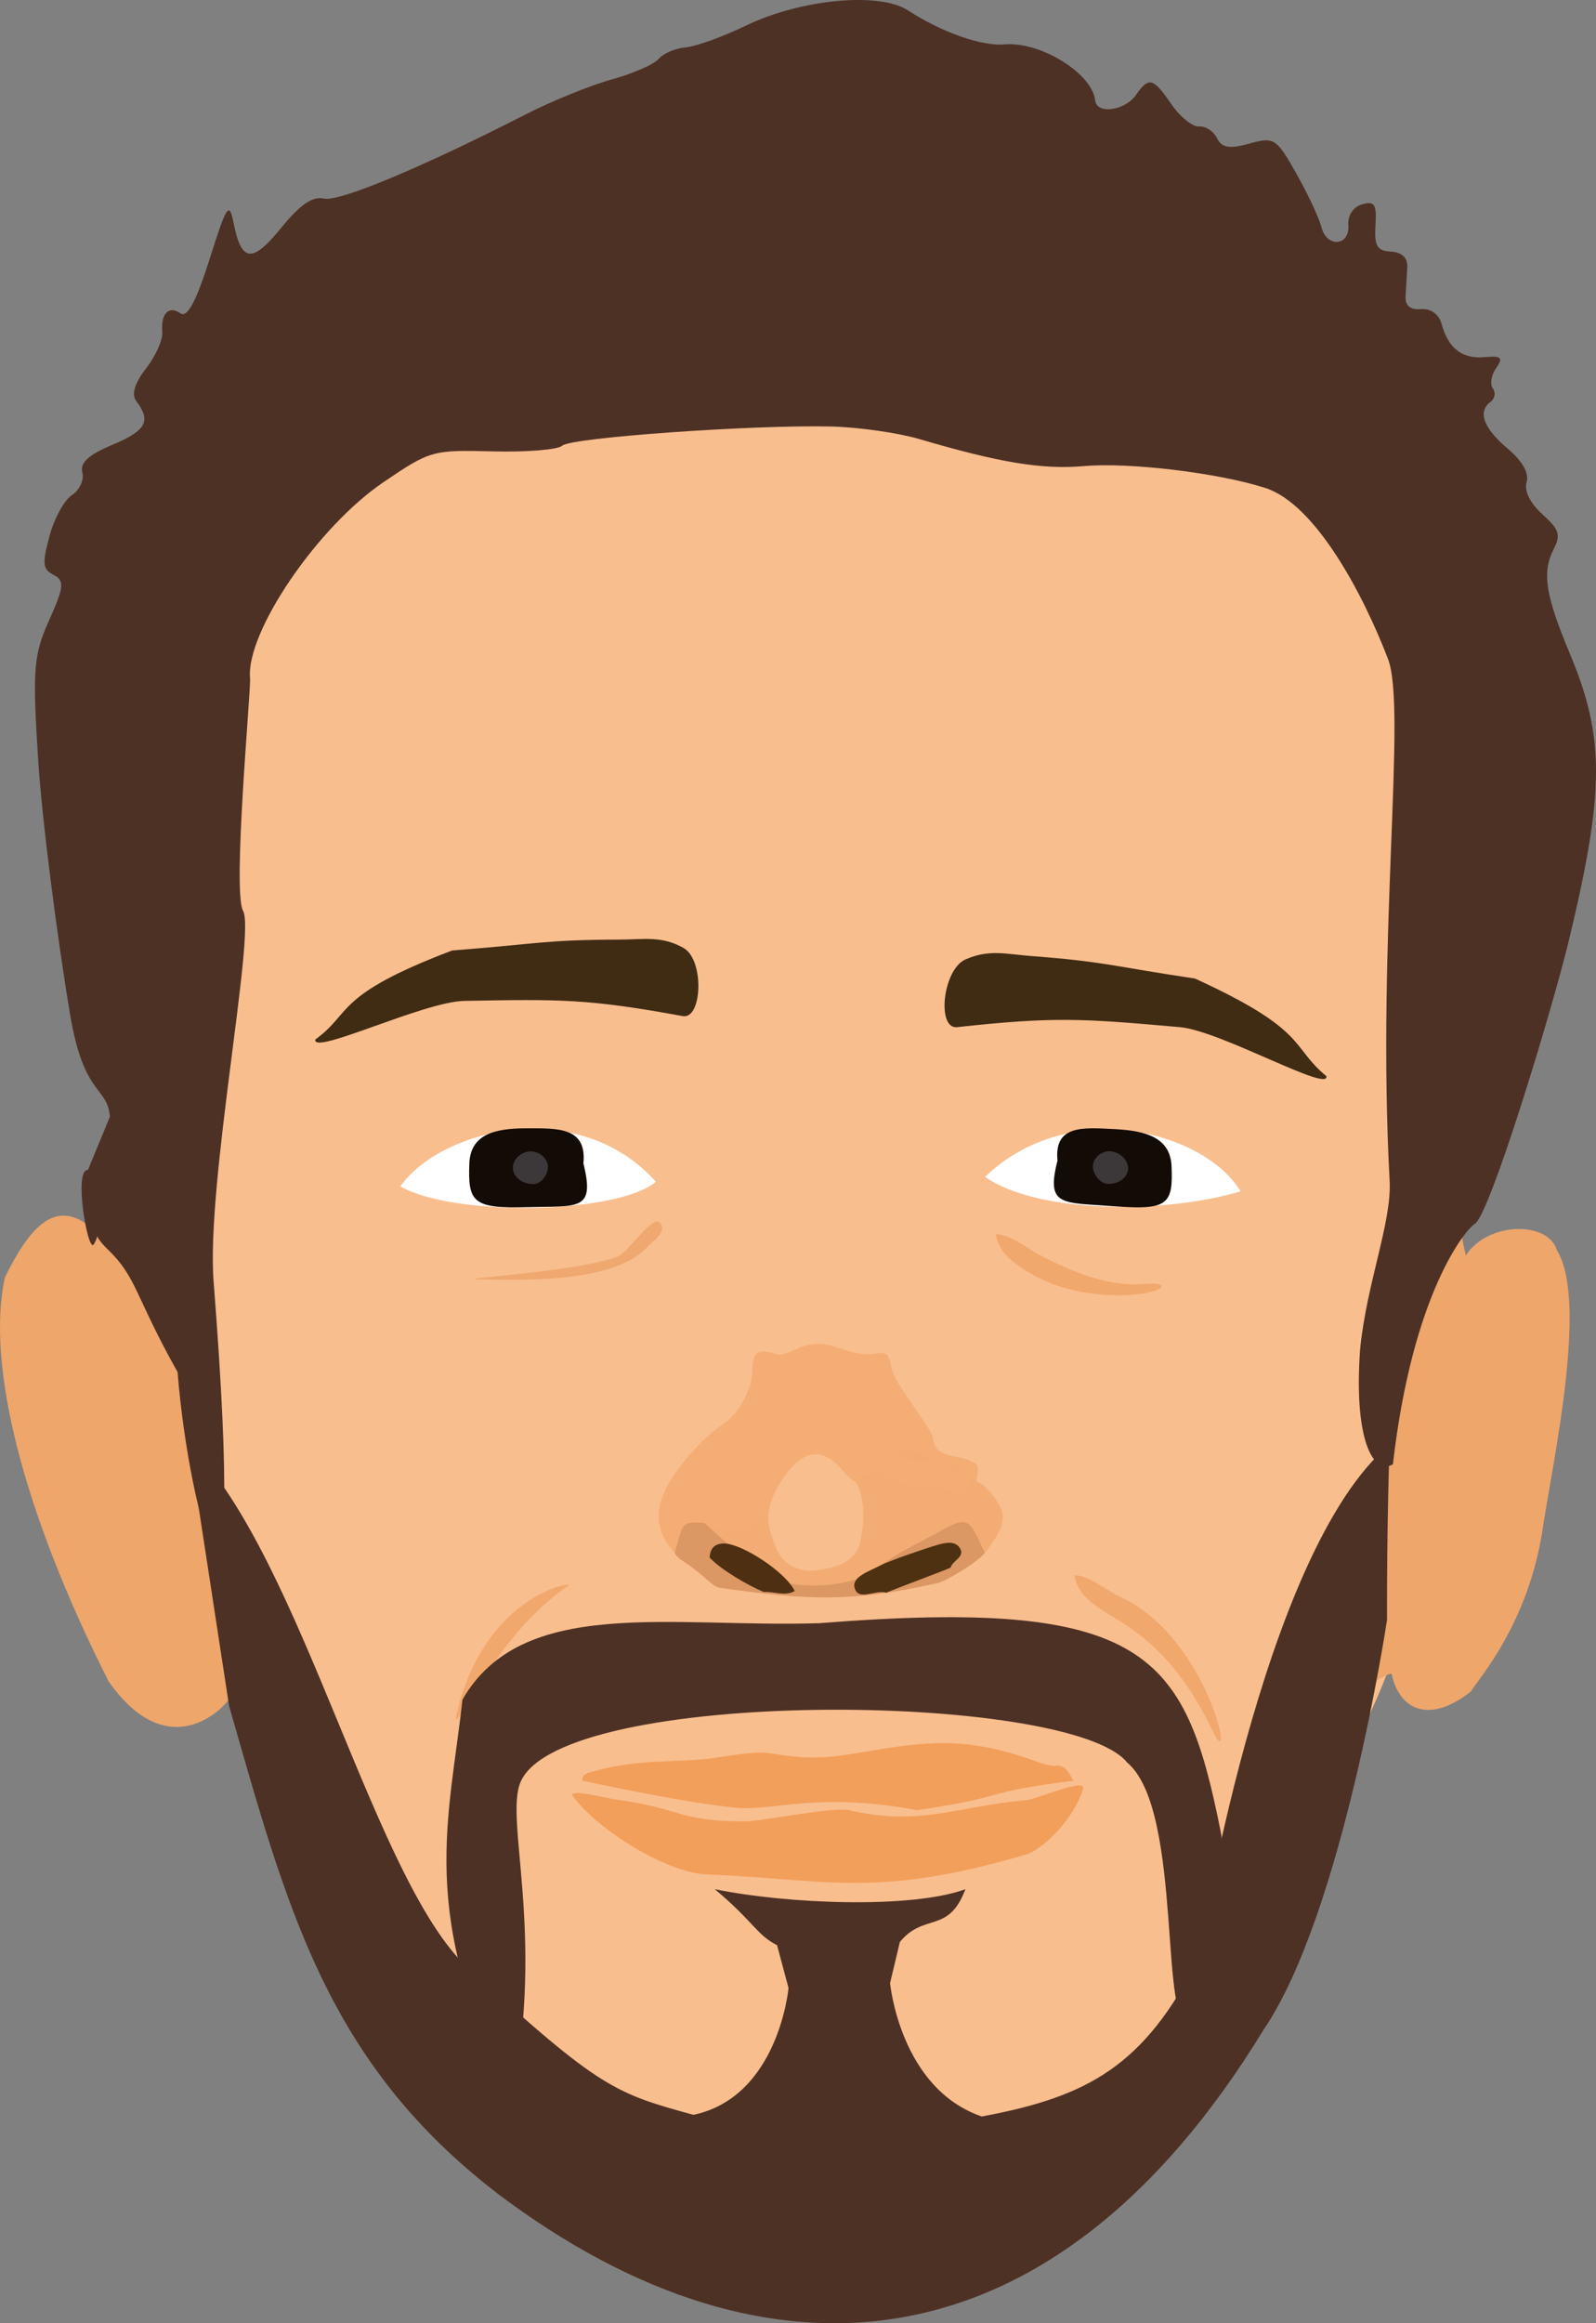 <?xml version="1.0" standalone="no"?>
<!-- Generator: Adobe Fireworks 10, Export SVG Extension by Aaron Beall (http://fireworks.abeall.com) . Version: 0.6.0  -->
<!DOCTYPE svg PUBLIC "-//W3C//DTD SVG 1.1//EN" "http://www.w3.org/Graphics/SVG/1.1/DTD/svg11.dtd">
<svg id="" viewBox="0 0 121 176" style="background-color:#ffffff00" version="1.1"
	xmlns="http://www.w3.org/2000/svg" xmlns:xlink="http://www.w3.org/1999/xlink" xml:space="preserve"
	x="0px" y="0px" width="121px" height="176px"
>
	<rect x="0" y="0" width="121" height="176" fill="#808080" stroke="none"/>
	<g>
		<path d="M 16.464 118.351 C 17.487 119.244 25.756 127.797 25.842 128.248 C 25.842 128.248 30.55 142.218 33.53 146.046 L 35.417 146.341 L 38.925 141.928 L 41.108 142.421 C 41.044 144.054 52.448 153.596 52.459 150.322 L 66.204 156.685 L 66.416 159.648 L 74.25 165.674 L 77.458 165.516 C 82.063 161.153 87.419 150.345 89.205 144.45 L 88.298 141.091 C 89.859 141.559 91.232 143.415 91.979 144.754 L 101.132 127.399 C 105.602 118.166 103.615 131.142 95.171 153.226 C 94.312 154.879 79.897 171.94 75.427 173.064 C 64.31 175.856 59.036 175.309 44.135 169.695 C 31.841 162.209 24.652 147.242 24.349 146.735 C 22.562 143.745 16.345 119.693 16.464 118.351 Z" fill="#f4af78"/>
		<path d="M 33.307 147.263 C 30.893 141.725 18.391 122.114 16.962 116.329 C 16.962 116.329 11.764 93.033 16.597 74.226 C 17.147 75.586 13.896 44.509 23.273 37.567 C 35.215 24.881 91.693 24.938 102.249 37.567 C 111.544 47.433 111.154 91.27 110.553 93.487 C 108.239 102.031 106.075 121.821 106.144 122.567 C 106.543 126.868 96.63 143.735 93.669 146.594 C 88.081 151.991 83.398 165.154 76.62 166.709 C 40.782 174.935 45.722 155.435 33.307 147.263 Z" fill="#f9be8e"/>
		<path d="M 51.157 117.644 C 48.889 115.194 50.084 112.727 52.366 110.114 C 54.814 107.311 55.559 108.185 56.789 105.163 C 57.415 103.627 56.364 101.772 58.865 102.586 C 59.434 102.771 60.242 102.172 60.95 101.969 C 63.23 101.316 64.199 102.941 66.552 102.526 C 67.325 102.39 67.379 102.708 67.604 103.693 C 67.89 104.95 70.713 108.284 70.749 108.962 C 70.778 109.506 71.05 109.892 71.552 110.105 C 72.18 110.371 72.883 110.379 73.508 110.639 C 74.27 110.956 74.202 111.074 74.02 112.279 C 73.887 113.156 73.379 113.894 72.381 113.578 C 71.607 113.334 68.702 113.601 68.093 113.096 C 67.129 112.298 66.127 112.161 64.999 112.59 C 64.232 112.6 63.83 112.005 63.312 111.585 C 62.049 110.558 61.263 110.66 60.175 111.9 C 59.391 112.793 59.112 113.981 58.385 114.905 C 57.378 116.117 55.332 116.746 53.402 116.026 C 51.64 115.556 52.383 116.738 51.157 117.644 Z" fill="#f4ad74"/>
		<path d="M 51.76 76.976 C 44.614 75.665 42.485 75.689 35.194 75.825 C 32.103 75.883 23.653 79.987 23.907 78.749 C 26.731 76.707 25.293 75.416 34.277 72.006 C 40.778 71.506 41.256 71.198 46.914 71.182 C 48.823 71.177 50.156 70.874 51.825 71.817 C 53.415 72.716 53.242 77.248 51.76 76.976 Z" fill="#402b13"/>
		<path d="M 53.416 115.387 C 54.645 115.895 56.79 116.642 57.324 115.132 C 57.453 114.765 57.877 114.672 58.26 114.637 C 58.93 115.116 58.935 115.932 59.235 116.597 C 59.826 117.904 60.842 118.51 62.218 118.227 C 63.554 117.953 64.628 117.316 64.751 115.692 C 64.835 114.592 64.436 113.459 64.965 112.392 C 65.839 111.247 66.806 111.423 67.82 112.182 C 68.5 112.691 71.423 112.441 72.105 112.948 C 73.222 113.78 72.836 112.906 73.547 112.287 C 73.961 111.927 72.686 110.92 71.815 110.839 C 70.69 110.735 67.832 110.903 67.839 109.666 C 67.843 109.093 74.1 111.911 74.874 112.814 C 76.342 114.525 76.556 115.254 74.664 117.638 C 71.483 115.372 70.321 116.069 67.394 118.903 C 64.685 121.524 56.136 120.717 53.405 115.925 C 53.31 115.758 53.349 115.565 53.416 115.387 Z" fill="#f3ad74"/>
		<path d="M 44.135 134.899 C 44.183 134.337 44.515 134.332 45.099 134.167 C 48.066 133.333 50.428 133.513 53.367 133.27 C 54.806 133.152 57.077 132.585 58.497 132.834 C 61.714 133.399 63.187 133.116 66.425 132.571 C 70.902 131.819 73.568 131.772 77.835 133.18 C 78.51 133.403 79.248 133.761 79.966 133.776 C 80.748 133.643 80.987 134.242 81.388 134.905 C 74.317 135.768 76.566 136.113 69.513 137.131 C 61.93 135.708 58.495 137.251 55.71 136.943 C 51.994 136.531 47.803 135.668 44.135 134.899 Z" fill="#f29f5b"/>
		<path d="M 53.416 115.387 C 54.497 116.398 56.644 118.22 57.786 119.154 C 59.593 120.63 64.997 120.34 66.672 118.695 C 67.476 117.905 70.551 116.427 71.516 115.867 C 73.56 114.681 73.615 115.451 74.663 117.638 C 74.183 118.306 71.711 119.785 71.143 119.913 C 64.475 121.412 61.271 121.223 54.565 120.287 C 54.032 120.213 53.324 119.289 51.933 118.367 C 51.596 118.142 51.325 117.983 51.157 117.644 C 51.787 115.52 51.536 115.205 53.416 115.387 Z" fill="#db9764"/>
		<path d="M 75.49 93.517 C 76.46 93.421 78.134 94.718 78.766 95.048 C 81.254 96.35 84.03 97.49 86.691 97.273 C 89.552 97.039 87.667 98.416 83.504 98.07 C 81.263 97.883 79.182 97.266 77.314 95.956 C 76.445 95.346 75.71 94.695 75.49 93.517 Z" fill="#f1a86d"/>
		<path d="M 81.45 119.343 C 82.42 119.247 84.073 120.59 84.726 120.874 C 91.694 123.905 93.755 134.923 91.943 131.142 C 88.714 124.404 85.143 123.092 83.275 121.783 C 82.405 121.173 81.67 120.522 81.45 119.343 Z" fill="#f1a86d"/>
		<path d="M 43.096 120.126 C 37.056 124.155 33.682 133.324 34.762 129.27 C 37.056 120.661 43.689 119.73 43.096 120.126 Z" fill="#f1a86d"/>
		<path d="M 46.892 95.166 C 47.592 94.887 49.513 91.958 50.06 92.646 C 50.596 93.319 49.515 93.998 48.985 94.559 C 46.486 97.204 39.454 96.989 36.276 96.922 C 34.078 96.876 43.864 96.376 46.892 95.166 Z" fill="#efa86f"/>
		<path d="M 67.194 120.659 C 66.375 120.394 65.047 121.355 64.785 120.26 C 64.588 119.432 65.957 119.014 66.746 118.59 C 67.387 118.245 70.326 117.247 71.029 117.048 C 71.609 116.883 72.36 116.687 72.748 117.245 C 73.23 117.939 72.214 118.204 72.069 118.758 C 71.189 119.143 68.074 120.275 67.194 120.659 Z" fill="#4e3111"/>
		<path d="M 53.796 117.992 C 53.852 117.373 54.088 116.974 54.801 116.93 C 56.141 116.849 59.593 119.099 60.247 120.533 C 59.482 120.957 58.692 120.549 57.92 120.606 C 56.806 120.168 54.621 118.902 53.796 117.992 Z" fill="#4e2f12"/>
		<path d="M 82.112 135.534 C 82.415 134.612 78.616 136.299 77.829 136.369 C 72.488 136.845 69.782 138.382 64.384 137.136 C 63.19 136.86 57.696 137.982 56.482 137.982 C 51.372 137.982 51.624 136.971 46.663 136.322 C 46.023 136.238 42.959 135.439 43.441 136.086 C 45.373 138.682 50.563 141.884 53.583 142.001 C 62.733 142.355 66.362 143.868 77.85 140.472 C 78.766 140.201 81.223 138.232 82.112 135.534 Z" fill="#f29f5b"/>
		<path d="M 64.965 112.392 C 65.63 113.811 65.5 115.351 65.229 116.764 C 64.914 118.403 63.21 118.788 61.903 118.963 C 60.781 119.114 59.433 118.679 58.869 117.32 C 58.514 116.465 58.184 115.596 58.26 114.637 C 58.434 113.45 58.998 112.438 59.722 111.519 C 61.153 109.706 62.53 109.734 64.021 111.544 C 64.287 111.867 64.648 112.111 64.965 112.392 Z" fill="#f9be8e"/>
		<path d="M 17.493 128.496 C 17.435 128.943 12.99 134.145 8.237 127.381 C 1.764 114.588 -1.071 103.41 0.365 96.792 C 2.651 92.083 4.851 90.469 7.933 94.009 C 8.169 94.28 12.453 91.467 13.747 95.851 C 16.565 105.397 17.389 126.518 17.493 128.496 Z" fill="#eea66b"/>
		<path d="M 72.564 77.814 C 80.013 76.996 82.16 77.17 89.457 77.814 C 92.528 78.085 100.793 82.808 100.56 81.525 C 97.811 79.276 99.257 78.09 90.595 74.131 C 84.239 73.184 83.793 72.853 78.188 72.427 C 76.286 72.283 74.991 71.894 73.197 72.684 C 71.469 73.445 70.997 77.986 72.564 77.814 Z" fill="#402b13"/>
		<path d="M 105.509 126.824 C 105.455 126.577 103.342 127.997 103.3 127.748 C 102.976 127.286 103.127 126.805 103.242 126.324 C 103.677 124.502 103.699 122.661 103.558 120.801 C 103.48 119.779 104.646 113.501 104.963 110.544 C 105.44 106.099 107.569 101.756 107.934 97.299 C 108.064 95.723 109.949 94.483 111.042 93.231 C 111.663 92.519 110.199 91.499 111.134 95.111 C 112.75 92.569 117.345 92.446 118.037 94.716 C 120.446 98.591 117.649 111.111 116.984 115.664 C 115.907 123.028 112.047 127.222 111.52 128.133 C 108.42 130.599 106.113 129.605 105.509 126.824 Z" fill="#efa66b"/>
		<path d="M 111.811 92.714 C 112.969 92.012 117.72 76.359 118.978 71.104 C 121.66 59.934 121.668 55.858 119.036 49.562 C 117.152 45.066 116.89 43.364 117.797 41.587 C 118.343 40.521 118.208 40.104 116.939 38.96 C 116.003 38.12 115.546 37.198 115.74 36.531 C 115.938 35.839 115.428 34.934 114.298 33.981 C 112.459 32.428 112.008 31.187 113.006 30.441 C 113.335 30.198 113.41 29.74 113.18 29.425 C 112.946 29.112 113.056 28.419 113.427 27.89 C 113.985 27.087 113.837 26.944 112.553 27.056 C 110.85 27.204 109.8 26.391 109.29 24.531 C 109.09 23.8 108.469 23.357 107.731 23.418 C 106.914 23.489 106.522 23.156 106.565 22.427 C 106.602 21.823 106.658 20.836 106.692 20.231 C 106.734 19.535 106.283 19.11 105.461 19.061 C 104.399 19.004 104.188 18.644 104.282 17.073 C 104.38 15.464 104.22 15.211 103.26 15.483 C 102.601 15.67 102.163 16.326 102.22 17.041 C 102.356 18.648 100.578 18.795 100.185 17.207 C 100.018 16.536 99.163 14.71 98.286 13.156 C 96.764 10.459 96.597 10.353 94.711 10.881 C 93.215 11.298 92.616 11.197 92.266 10.469 C 92.007 9.938 91.399 9.539 90.91 9.581 C 90.42 9.624 89.473 8.863 88.807 7.893 C 87.427 5.881 87.095 5.793 86.129 7.185 C 85.294 8.393 83.152 8.687 83.031 7.61 C 82.802 5.55 78.877 3.128 76.159 3.364 C 74.423 3.515 71.378 2.441 68.836 0.786 C 66.668 -0.63 60.702 -0.067 56.55 1.941 C 54.821 2.778 52.765 3.52 51.986 3.587 C 51.209 3.655 50.289 4.047 49.941 4.458 C 49.597 4.872 47.989 5.575 46.369 6.021 C 44.749 6.471 41.814 7.66 39.844 8.671 C 32.012 12.677 25.714 15.306 24.559 15.044 C 23.692 14.85 22.764 15.487 21.312 17.268 C 19.113 19.971 18.298 19.883 17.706 16.873 C 17.381 15.229 17.184 15.532 15.886 19.64 C 14.88 22.82 14.2 24.093 13.692 23.739 C 12.798 23.118 12.181 23.747 12.304 25.161 C 12.354 25.735 11.8 26.974 11.071 27.914 C 10.195 29.041 9.948 29.891 10.344 30.409 C 11.479 31.9 11.075 32.627 8.531 33.693 C 6.707 34.453 6.055 35.052 6.243 35.79 C 6.389 36.355 6.032 37.131 5.449 37.51 C 4.866 37.892 4.1 39.296 3.747 40.63 C 3.188 42.735 3.231 43.121 4.073 43.555 C 4.902 43.987 4.854 44.478 3.719 46.999 C 2.533 49.649 2.449 50.727 2.905 57.732 C 3.185 62.014 4.271 70.623 5.315 76.864 C 6.361 83.1 8.13 82.256 8.334 84.596 L 6.667 88.636 C 5.546 88.52 6.662 94.975 7.108 94.269 C 7.899 93.022 6.478 93.033 8.187 94.668 C 10.373 96.76 10.234 98.204 13.463 103.943 C 14.332 115.047 18.802 130.393 16.195 97.081 C 15.619 89.729 19.377 70.691 18.43 69.008 C 17.602 67.535 19.038 52.245 18.957 51.395 C 18.629 47.907 24.066 39.916 29.074 36.528 C 32.628 34.12 32.776 34.081 37.372 34.196 C 39.945 34.262 42.309 34.067 42.626 33.763 C 43.261 33.152 57.155 32.164 63.046 32.312 C 65.106 32.364 68.083 32.788 69.662 33.252 C 75.808 35.061 79.013 35.585 82.186 35.31 C 85.61 35.009 92.392 35.823 95.928 36.966 C 99.746 38.193 103.367 45.053 105.23 49.919 C 106.678 53.703 104.36 71.004 105.354 89.47 C 105.521 92.581 103.615 97.205 103.118 102.196 C 102.622 108.933 104.067 111.797 105.602 110.93 C 107.092 97.954 111.115 93.136 111.811 92.714 Z" fill="#4e3125"/>
		<path d="M 91.728 151.34 L 91.702 151.342 L 91.75 149.175 C 91.265 146.025 93.362 142.842 92.528 138.668 C 89.843 125.235 86.906 121.007 62.101 122.969 C 50.816 123.319 39.588 120.879 35.059 128.759 C 34.076 137.833 31.608 145.08 38.816 158.971 C 41.329 146.363 38.229 137.878 39.468 134.993 C 42.565 127.78 81.133 128.135 85.453 133.522 C 89.835 137.196 87.754 154.679 90.38 153.14 " fill="#4e3125"/>
		<path d="M 52.579 160.212 C 59.036 158.84 59.781 150.606 59.781 150.606 L 58.912 147.361 C 57.367 146.585 57.173 145.615 54.193 143.119 C 59.657 144.242 69.094 144.617 73.192 143.119 C 71.902 146.541 70.087 144.866 68.225 147.112 L 67.48 150.231 C 67.48 150.231 68.225 158.216 74.434 160.337 C 82.505 158.84 86.729 156.496 90.83 148.429 C 90.83 148.429 95.611 117.549 105.354 109.432 C 105.354 109.432 105.135 115.252 105.156 122.726 C 105.156 122.726 101.824 144.939 95.777 153.799 C 79.928 179.751 58.291 181.672 37.736 166.189 C 24.763 156.22 21.783 144.617 17.367 129.23 L 14.332 109.432 C 23.023 118.068 28.454 143.221 35.834 149.408 C 45.455 158.158 46.618 158.59 52.579 160.212 Z" fill="#4e3125"/>
		<g>
			<path d="M 30.351 89.877 C 33.455 85.477 43.886 82.982 49.722 89.526 C 46.867 91.965 34.449 92.215 30.351 89.877 Z" fill="#ffffff"/>
			<path id="Ellipse" d="M 35.584 88.133 C 35.674 85.92 37.519 85.478 39.907 85.478 C 42.295 85.478 44.501 85.367 44.23 88.133 C 45.131 91.784 43.87 91.342 39.907 91.452 C 35.854 91.563 35.465 91.062 35.584 88.133 Z" fill="#130b06"/>
			<path d="M 40.379 89.698 C 39.618 89.702 38.906 89.168 38.881 88.505 C 38.854 87.764 39.601 87.223 40.258 87.222 C 40.875 87.221 41.571 87.774 41.545 88.457 C 41.521 89.084 40.911 89.767 40.379 89.698 Z" fill="#3c3839"/>
		</g>
		<g>
			<path d="M 94.054 90.252 C 91.322 85.727 81.139 82.982 74.682 89.151 C 78.656 91.965 88.341 91.965 94.054 90.252 Z" fill="#ffffff"/>
			<path id="Ellipse2" d="M 88.821 88.351 C 88.731 86.182 86.885 85.657 84.497 85.538 C 82.11 85.419 79.904 85.201 80.174 87.921 C 79.274 91.449 80.534 91.078 84.497 91.384 C 88.55 91.693 88.94 91.223 88.821 88.351 Z" fill="#130b06"/>
			<path d="M 84.026 89.685 C 84.787 89.718 85.499 89.212 85.523 88.55 C 85.551 87.81 84.803 87.24 84.147 87.214 C 83.53 87.189 82.833 87.715 82.859 88.399 C 82.883 89.026 83.494 89.733 84.026 89.685 Z" fill="#3c3839"/>
		</g>
	</g>
</svg>